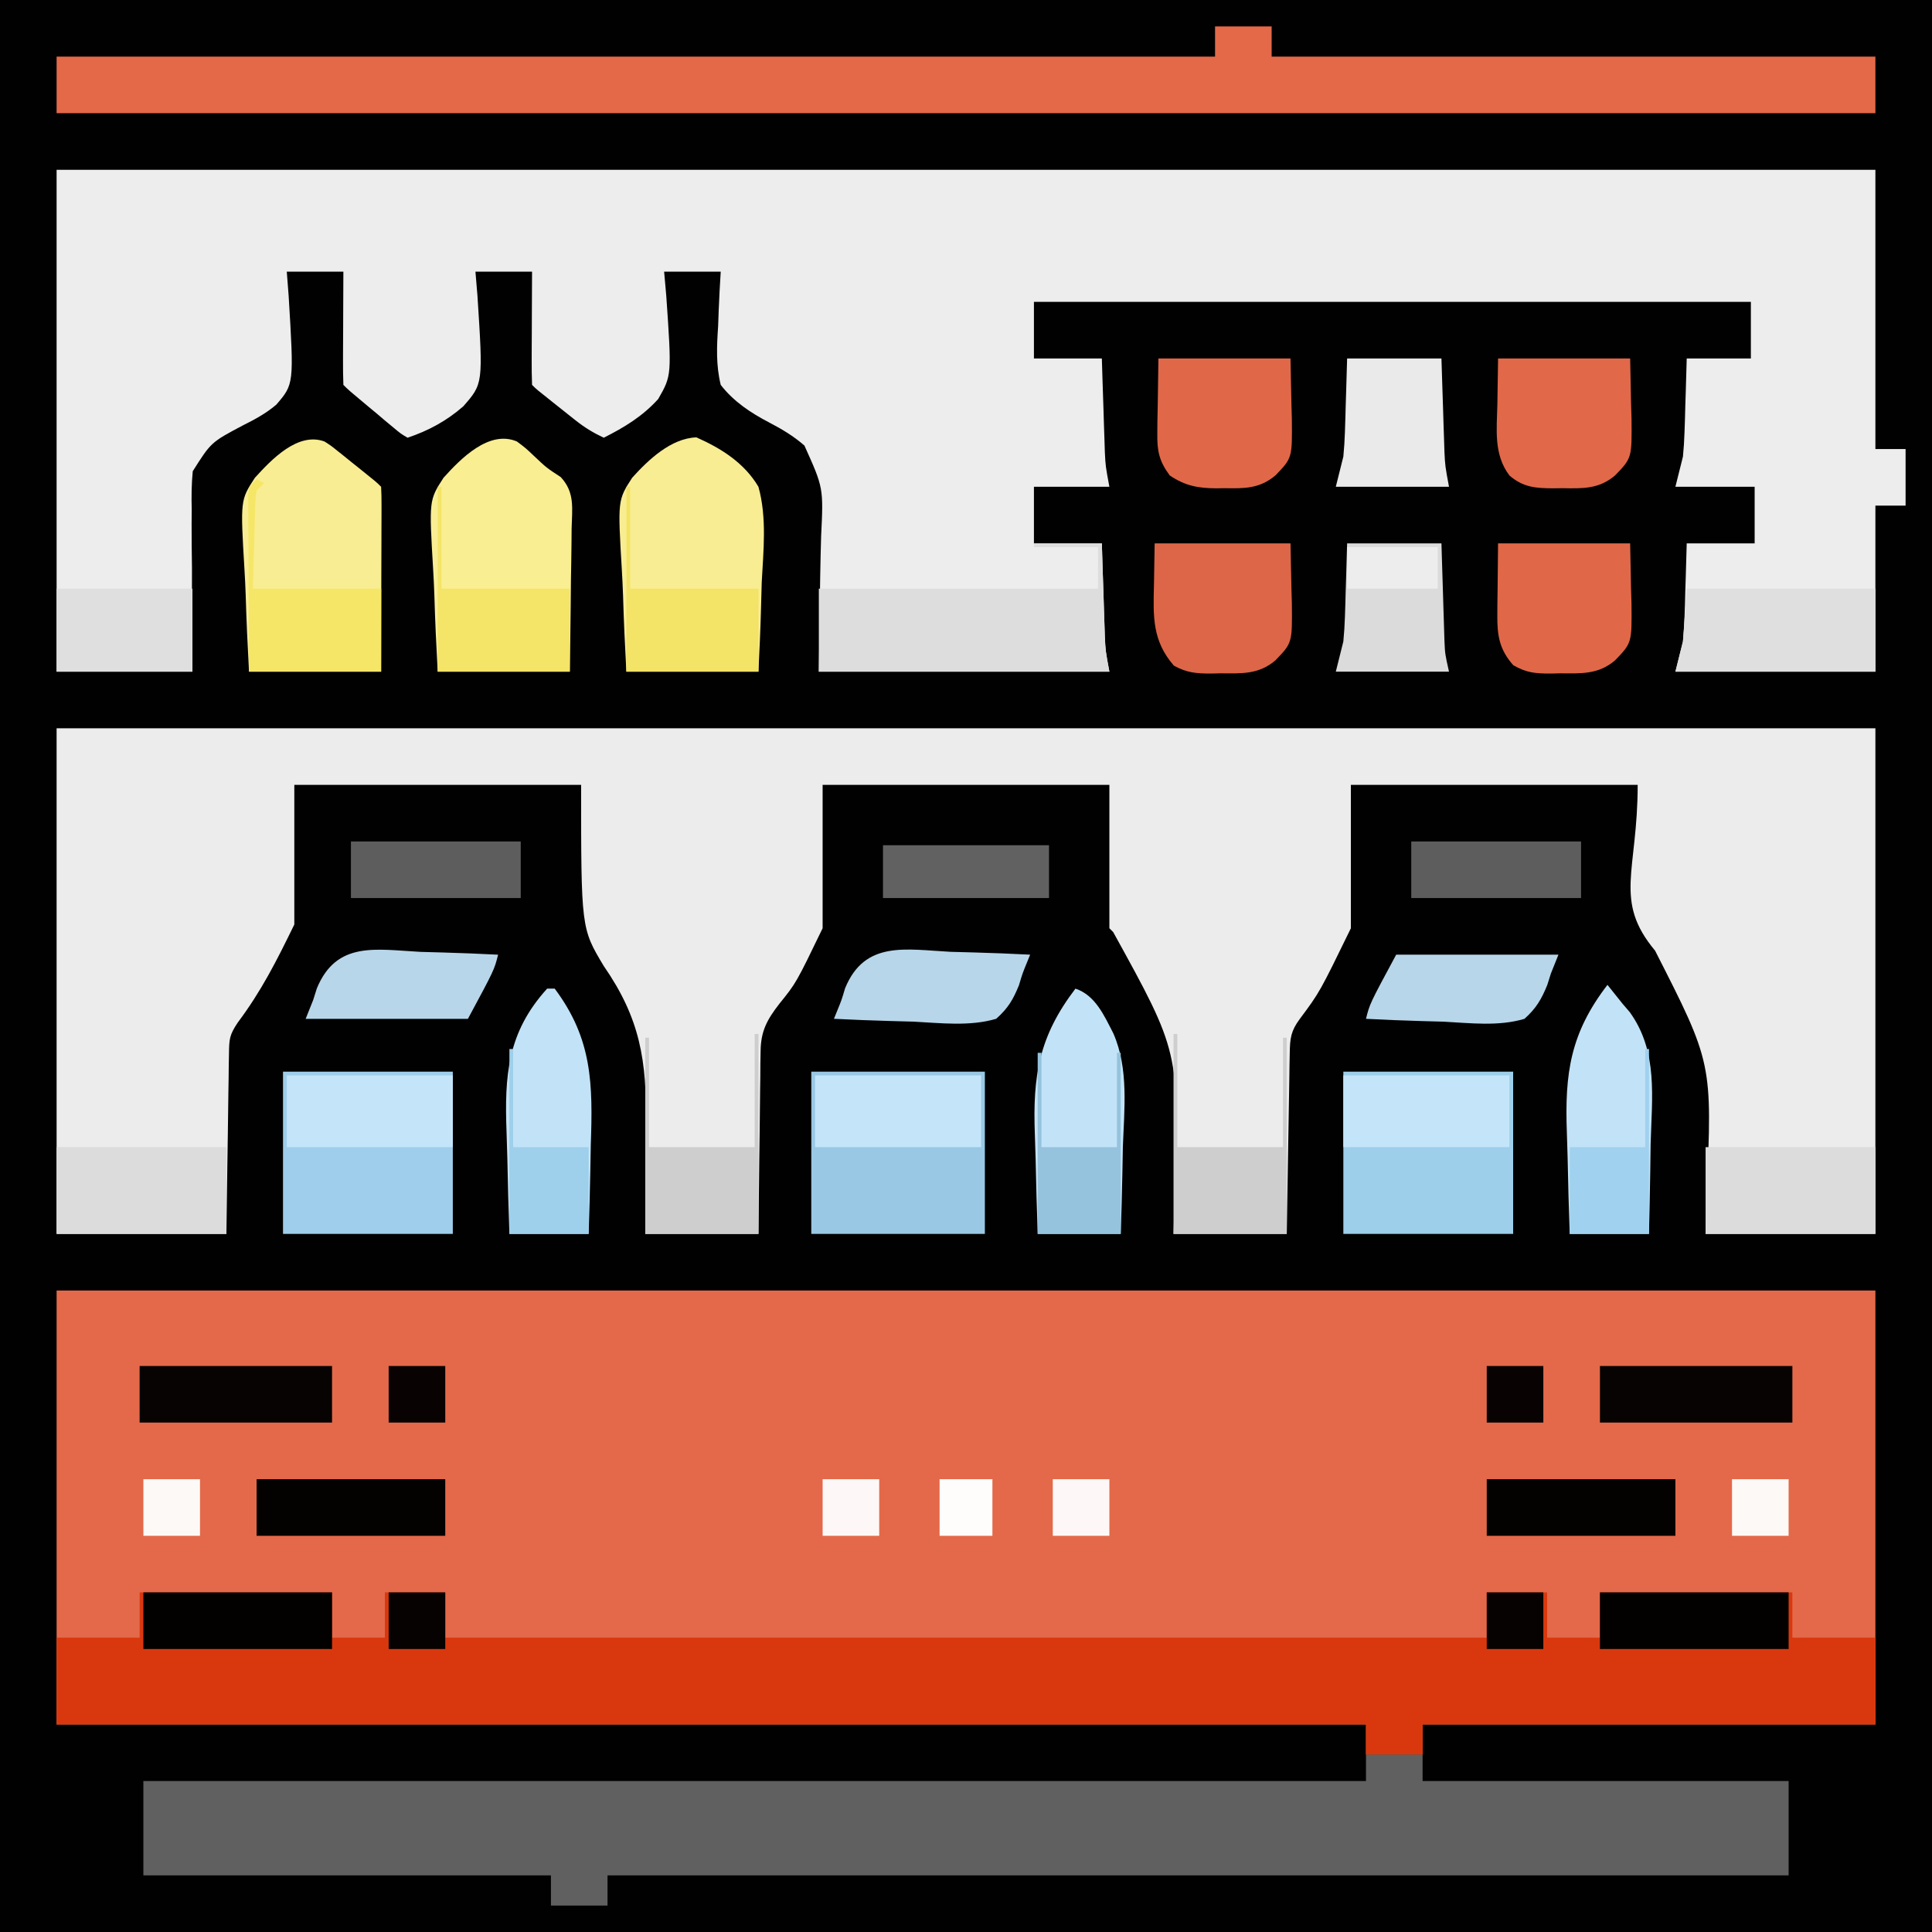 <svg width="112" height="112" viewBox="0 0 112 112" fill="none" xmlns="http://www.w3.org/2000/svg">
<rect x="0" y="0" width="112" height="112" fill="#333333" stroke="none"/>
<g clip-path="url(#clip0_3014_252)">
<path d="M0 0C36.96 0 73.92 0 112 0C112 36.96 112 73.92 112 112C75.04 112 38.08 112 0 112C0 75.04 0 38.08 0 0Z" fill="#020101"/>
<path d="M3.281 74.812C38.076 74.812 72.87 74.812 108.719 74.812C108.719 83.114 108.719 91.416 108.719 99.969C100.056 99.969 91.394 99.969 82.469 99.969C82.469 100.546 82.469 101.124 82.469 101.719C81.386 101.719 80.303 101.719 79.188 101.719C79.188 101.141 79.188 100.564 79.188 99.969C54.138 99.969 29.089 99.969 3.281 99.969C3.281 91.667 3.281 83.366 3.281 74.812Z" fill="#E3694A"/>
<path d="M3.281 9.844C38.076 9.844 72.87 9.844 108.719 9.844C108.719 15.186 108.719 20.527 108.719 26.031C109.296 26.031 109.874 26.031 110.469 26.031C110.469 27.114 110.469 28.197 110.469 29.312C109.891 29.312 109.314 29.312 108.719 29.312C108.719 32.489 108.719 35.665 108.719 38.938C104.893 38.938 101.067 38.938 97.125 38.938C97.269 38.36 97.414 37.782 97.562 37.188C97.608 36.717 97.639 36.245 97.653 35.773C97.662 35.522 97.67 35.27 97.679 35.012C97.686 34.755 97.692 34.499 97.699 34.234C97.708 33.971 97.716 33.708 97.725 33.436C97.745 32.791 97.763 32.145 97.781 31.5C99.081 31.5 100.38 31.5 101.719 31.5C101.719 30.417 101.719 29.334 101.719 28.219C100.203 28.219 98.687 28.219 97.125 28.219C97.269 27.641 97.414 27.064 97.562 26.469C97.608 25.998 97.639 25.526 97.653 25.054C97.662 24.803 97.67 24.552 97.679 24.293C97.686 24.037 97.692 23.78 97.699 23.516C97.708 23.252 97.716 22.989 97.725 22.718C97.745 22.072 97.763 21.427 97.781 20.781C99.008 20.781 100.236 20.781 101.5 20.781C101.5 19.698 101.5 18.616 101.5 17.5C87.784 17.5 74.069 17.5 59.938 17.5C59.938 18.583 59.938 19.666 59.938 20.781C61.237 20.781 62.536 20.781 63.875 20.781C63.888 21.208 63.901 21.635 63.915 22.075C63.934 22.637 63.952 23.2 63.971 23.762C63.979 24.043 63.988 24.324 63.997 24.614C64.006 24.886 64.015 25.158 64.025 25.438C64.033 25.688 64.041 25.938 64.049 26.195C64.088 27.01 64.088 27.01 64.312 28.219C62.869 28.219 61.425 28.219 59.938 28.219C59.938 29.302 59.938 30.384 59.938 31.5C61.237 31.5 62.536 31.5 63.875 31.5C63.888 31.927 63.901 32.354 63.915 32.794C63.934 33.356 63.952 33.918 63.971 34.48C63.979 34.762 63.988 35.043 63.997 35.332C64.006 35.605 64.015 35.877 64.025 36.157C64.033 36.407 64.041 36.656 64.049 36.914C64.088 37.729 64.088 37.729 64.312 38.938C58.754 38.938 53.196 38.938 47.469 38.938C47.551 32.963 47.551 32.963 47.601 31.091C47.739 28.282 47.739 28.282 46.632 25.828C46.009 25.285 45.328 24.875 44.596 24.495C43.519 23.933 42.527 23.277 41.781 22.312C41.501 21.159 41.55 20.078 41.631 18.908C41.643 18.601 41.654 18.294 41.664 17.987C41.692 17.241 41.735 16.495 41.781 15.75C40.698 15.75 39.616 15.75 38.5 15.75C38.541 16.206 38.581 16.663 38.623 17.133C38.943 21.758 38.943 21.758 38.157 23.131C37.259 24.127 36.191 24.778 35 25.375C34.402 25.094 33.894 24.786 33.377 24.376C33.243 24.27 33.109 24.164 32.97 24.054C32.832 23.944 32.695 23.834 32.553 23.721C32.412 23.61 32.272 23.499 32.128 23.384C31.104 22.573 31.104 22.573 30.844 22.312C30.825 21.827 30.82 21.341 30.822 20.856C30.823 20.71 30.823 20.565 30.823 20.415C30.825 19.949 30.827 19.483 30.83 19.018C30.831 18.702 30.832 18.387 30.833 18.072C30.835 17.298 30.84 16.524 30.844 15.75C29.761 15.75 28.678 15.75 27.562 15.75C27.62 16.439 27.62 16.439 27.678 17.141C28.008 22.243 28.008 22.243 26.855 23.558C25.892 24.397 24.837 24.971 23.625 25.375C23.233 25.142 23.233 25.142 22.803 24.782C22.648 24.654 22.493 24.526 22.334 24.394C22.173 24.258 22.013 24.121 21.848 23.98C21.686 23.846 21.523 23.711 21.356 23.572C20.211 22.617 20.211 22.617 19.906 22.312C19.887 21.827 19.883 21.341 19.885 20.856C19.885 20.71 19.886 20.565 19.886 20.415C19.887 19.949 19.89 19.483 19.893 19.018C19.894 18.702 19.895 18.387 19.896 18.072C19.898 17.298 19.902 16.524 19.906 15.75C18.823 15.75 17.741 15.75 16.625 15.75C16.66 16.212 16.696 16.673 16.733 17.149C17.043 22.265 17.043 22.265 16.02 23.456C15.417 23.971 14.757 24.324 14.05 24.676C12.233 25.642 12.233 25.642 11.174 27.318C11.101 28.066 11.095 28.787 11.114 29.538C11.112 29.808 11.11 30.077 11.108 30.355C11.105 31.211 11.117 32.066 11.129 32.922C11.131 33.504 11.129 34.086 11.127 34.669C11.124 36.092 11.14 37.513 11.156 38.938C8.557 38.938 5.959 38.938 3.281 38.938C3.281 29.337 3.281 19.736 3.281 9.844Z" fill="#EDEDED"/>
<path d="M3.281 42.219C38.076 42.219 72.87 42.219 108.719 42.219C108.719 51.892 108.719 61.565 108.719 71.531C105.47 71.531 102.222 71.531 98.875 71.531C98.895 70.755 98.915 69.979 98.935 69.18C99.266 61.624 99.266 61.624 95.946 55.11C93.516 52.197 94.938 50.525 94.938 45.5C89.451 45.5 83.965 45.5 78.312 45.5C78.312 48.243 78.312 50.986 78.312 53.812C76.505 57.519 76.505 57.519 75.357 59.06C74.834 59.766 74.782 60.182 74.768 61.051C74.763 61.283 74.759 61.516 74.754 61.755C74.751 62.006 74.747 62.257 74.743 62.516C74.737 62.901 74.737 62.901 74.73 63.294C74.715 64.117 74.702 64.939 74.689 65.762C74.68 66.318 74.671 66.875 74.661 67.431C74.637 68.798 74.615 70.165 74.594 71.531C72.428 71.531 70.263 71.531 68.031 71.531C68.053 70.745 68.076 69.958 68.099 69.147C68.363 60.975 68.363 60.975 64.531 54.031C64.459 53.959 64.387 53.887 64.312 53.812C64.312 51.069 64.312 48.326 64.312 45.5C58.826 45.5 53.34 45.5 47.688 45.5C47.688 48.243 47.688 50.986 47.688 53.812C46.153 56.987 46.153 56.987 45.179 58.191C44.475 59.102 44.107 59.76 44.093 60.927C44.086 61.282 44.086 61.282 44.08 61.644C44.078 61.896 44.077 62.149 44.076 62.41C44.072 62.67 44.068 62.931 44.064 63.199C44.052 64.031 44.044 64.862 44.037 65.693C44.03 66.257 44.022 66.822 44.014 67.386C43.995 68.767 43.982 70.149 43.969 71.531C41.803 71.531 39.638 71.531 37.406 71.531C37.421 70.344 37.421 70.344 37.435 69.133C37.437 68.354 37.435 67.574 37.433 66.794C37.433 66.259 37.438 65.723 37.446 65.188C37.5 61.493 37.112 59.046 35 56C33.688 53.812 33.688 53.812 33.688 45.5C28.201 45.5 22.715 45.5 17.062 45.5C17.062 48.171 17.062 50.842 17.062 53.594C16.034 55.704 15.152 57.452 13.781 59.281C13.3 60.003 13.286 60.236 13.274 61.076C13.27 61.308 13.265 61.54 13.261 61.779C13.257 62.155 13.257 62.155 13.253 62.538C13.249 62.794 13.245 63.05 13.24 63.315C13.227 64.135 13.217 64.955 13.207 65.775C13.199 66.331 13.19 66.886 13.181 67.442C13.16 68.805 13.143 70.168 13.125 71.531C9.877 71.531 6.628 71.531 3.281 71.531C3.281 61.858 3.281 52.185 3.281 42.219Z" fill="#ECECEC"/>
<path d="M8.094 92.312C11.775 92.312 15.457 92.312 19.25 92.312C19.25 93.179 19.25 94.045 19.25 94.938C20.261 94.938 21.271 94.938 22.312 94.938C22.312 94.071 22.312 93.205 22.312 92.312C23.468 92.312 24.622 92.312 25.812 92.312C25.812 93.179 25.812 94.045 25.812 94.938C45.736 94.938 65.66 94.938 86.188 94.938C86.188 94.071 86.188 93.205 86.188 92.312C87.343 92.312 88.498 92.312 89.688 92.312C89.688 93.179 89.688 94.045 89.688 94.938C90.698 94.938 91.709 94.938 92.75 94.938C92.75 94.071 92.75 93.205 92.75 92.312C96.432 92.312 100.113 92.312 103.906 92.312C103.906 93.179 103.906 94.045 103.906 94.938C105.494 94.938 107.082 94.938 108.719 94.938C108.719 96.598 108.719 98.258 108.719 99.969C100.056 99.969 91.394 99.969 82.469 99.969C82.469 100.546 82.469 101.124 82.469 101.719C81.386 101.719 80.303 101.719 79.188 101.719C79.188 101.141 79.188 100.564 79.188 99.969C54.138 99.969 29.089 99.969 3.281 99.969C3.281 98.308 3.281 96.648 3.281 94.938C4.869 94.938 6.457 94.938 8.094 94.938C8.094 94.071 8.094 93.205 8.094 92.312Z" fill="#D9380E"/>
<path d="M79.188 101.719C80.27 101.719 81.353 101.719 82.469 101.719C82.469 102.224 82.469 102.729 82.469 103.25C89.471 103.25 96.473 103.25 103.688 103.25C103.688 105.055 103.688 106.859 103.688 108.719C81.093 108.719 58.498 108.719 35.219 108.719C35.219 109.296 35.219 109.874 35.219 110.469C34.136 110.469 33.053 110.469 31.938 110.469C31.938 109.891 31.938 109.314 31.938 108.719C24.141 108.719 16.345 108.719 8.312 108.719C8.312 106.914 8.312 105.109 8.312 103.25C31.701 103.25 55.09 103.25 79.188 103.25C79.188 102.745 79.188 102.239 79.188 101.719Z" fill="#606060"/>
<path d="M70.438 1.531C71.52 1.531 72.603 1.531 73.719 1.531C73.719 2.109 73.719 2.686 73.719 3.281C85.269 3.281 96.819 3.281 108.719 3.281C108.719 4.364 108.719 5.447 108.719 6.562C73.924 6.562 39.13 6.562 3.281 6.562C3.281 5.48 3.281 4.397 3.281 3.281C25.443 3.281 47.604 3.281 70.438 3.281C70.438 2.704 70.438 2.126 70.438 1.531Z" fill="#E36949"/>
<path d="M47.031 62.125C50.352 62.125 53.672 62.125 57.094 62.125C57.094 65.229 57.094 68.333 57.094 71.531C53.773 71.531 50.453 71.531 47.031 71.531C47.031 68.427 47.031 65.323 47.031 62.125Z" fill="#99C8E4"/>
<path d="M40.372 25.355C41.819 25.999 43.143 26.83 43.967 28.218C44.464 30.001 44.256 31.914 44.159 33.741C44.143 34.245 44.13 34.75 44.117 35.254C44.086 36.484 44.026 37.707 43.967 38.936C41.441 38.936 38.914 38.936 36.311 38.936C36.23 37.459 36.161 35.99 36.119 34.513C36.101 34.012 36.078 33.512 36.047 33.012C35.809 28.996 35.809 28.996 36.648 27.695C37.586 26.653 38.903 25.404 40.372 25.355Z" fill="#F8ED92"/>
<path d="M18.811 25.594C19.188 25.836 19.188 25.836 19.559 26.134C19.761 26.294 19.761 26.294 19.966 26.458C20.104 26.57 20.242 26.682 20.384 26.797C20.524 26.909 20.664 27.021 20.809 27.136C21.817 27.943 21.817 27.943 22.093 28.219C22.113 28.555 22.118 28.891 22.117 29.228C22.117 29.442 22.117 29.657 22.117 29.878C22.116 30.111 22.115 30.345 22.114 30.585C22.114 30.823 22.113 31.06 22.113 31.305C22.112 32.067 22.109 32.83 22.106 33.592C22.105 34.108 22.104 34.623 22.103 35.138C22.101 36.405 22.097 37.671 22.093 38.938C19.566 38.938 17.039 38.938 14.436 38.938C14.355 37.461 14.286 35.992 14.244 34.514C14.227 34.014 14.203 33.513 14.172 33.013C13.933 28.99 13.933 28.99 14.777 27.697C15.749 26.626 17.273 25.029 18.811 25.594Z" fill="#F8ED92"/>
<path d="M29.967 25.594C30.466 25.968 30.466 25.968 30.952 26.428C31.677 27.114 31.677 27.114 32.508 27.659C33.337 28.549 33.166 29.477 33.137 30.649C33.135 30.886 33.134 31.123 33.132 31.367C33.126 32.122 33.112 32.878 33.098 33.633C33.093 34.146 33.088 34.658 33.083 35.171C33.072 36.427 33.051 37.682 33.03 38.938C30.503 38.938 27.977 38.938 25.374 38.938C25.293 37.461 25.223 35.992 25.181 34.515C25.164 34.014 25.14 33.514 25.11 33.013C24.871 28.997 24.871 28.997 25.711 27.697C26.716 26.578 28.361 24.907 29.967 25.594Z" fill="#F9EE92"/>
<path d="M77.875 62.125C81.123 62.125 84.372 62.125 87.719 62.125C87.719 65.229 87.719 68.333 87.719 71.531C84.47 71.531 81.222 71.531 77.875 71.531C77.875 68.427 77.875 65.323 77.875 62.125Z" fill="#9DCEEA"/>
<path d="M16.406 62.125C19.655 62.125 22.903 62.125 26.25 62.125C26.25 65.229 26.25 68.333 26.25 71.531C23.002 71.531 19.753 71.531 16.406 71.531C16.406 68.427 16.406 65.323 16.406 62.125Z" fill="#9ECEEB"/>
<path d="M59.938 31.5C61.237 31.5 62.536 31.5 63.875 31.5C63.888 31.927 63.901 32.354 63.915 32.794C63.934 33.356 63.952 33.918 63.971 34.48C63.979 34.762 63.988 35.043 63.997 35.332C64.006 35.605 64.015 35.877 64.025 36.157C64.033 36.407 64.041 36.656 64.049 36.914C64.088 37.729 64.088 37.729 64.312 38.938C58.754 38.938 53.196 38.938 47.469 38.938C47.469 37.349 47.469 35.761 47.469 34.125C52.811 34.125 58.153 34.125 63.656 34.125C63.656 33.331 63.656 32.537 63.656 31.719C62.429 31.719 61.202 31.719 59.938 31.719C59.938 31.647 59.938 31.574 59.938 31.5Z" fill="#DDDDDD"/>
<path d="M62.345 57.312C63.5 57.697 64.011 58.876 64.546 59.916C65.443 61.972 65.171 64.309 65.093 66.5C65.083 66.99 65.074 67.48 65.066 67.97C65.046 69.158 65.008 70.343 64.97 71.531C63.382 71.531 61.794 71.531 60.158 71.531C60.107 70.103 60.064 68.678 60.038 67.249C60.027 66.766 60.012 66.282 59.993 65.798C59.86 62.356 60.231 60.083 62.345 57.312Z" fill="#C2E3F7"/>
<path d="M93.186 57.094C93.478 57.458 93.769 57.823 94.061 58.188C94.198 58.348 94.336 58.509 94.478 58.674C96.136 60.965 95.759 63.635 95.688 66.336C95.68 66.84 95.673 67.345 95.667 67.849C95.651 69.077 95.621 70.303 95.592 71.531C94.076 71.531 92.56 71.531 90.998 71.531C90.947 70.072 90.904 68.616 90.878 67.156C90.867 66.661 90.852 66.167 90.833 65.673C90.702 62.202 91.042 59.885 93.186 57.094Z" fill="#C2E3F7"/>
<path d="M31.718 57.312C31.863 57.312 32.007 57.312 32.156 57.312C34.343 60.234 34.371 62.836 34.248 66.391C34.238 66.891 34.229 67.391 34.221 67.892C34.201 69.106 34.162 70.317 34.124 71.531C32.609 71.531 31.093 71.531 29.531 71.531C29.48 70.068 29.437 68.608 29.411 67.144C29.4 66.648 29.385 66.152 29.366 65.656C29.241 62.34 29.413 59.854 31.718 57.312Z" fill="#C2E3F7"/>
<path d="M66.937 31.5C69.536 31.5 72.135 31.5 74.812 31.5C74.83 32.375 74.848 33.251 74.867 34.152C74.875 34.426 74.883 34.7 74.891 34.981C74.914 37.268 74.914 37.268 73.937 38.281C72.976 39.105 71.972 39.043 70.766 39.033C70.581 39.038 70.397 39.042 70.207 39.046C69.351 39.046 68.813 39.006 68.052 38.59C66.795 37.144 66.852 35.754 66.896 33.92C66.91 33.121 66.923 32.323 66.937 31.5Z" fill="#DC6647"/>
<path d="M86.844 31.5C89.371 31.5 91.897 31.5 94.501 31.5C94.519 32.375 94.537 33.251 94.555 34.152C94.563 34.426 94.571 34.7 94.579 34.981C94.602 37.268 94.602 37.268 93.626 38.281C92.665 39.105 91.66 39.043 90.454 39.033C90.269 39.038 90.085 39.042 89.896 39.046C89.017 39.046 88.499 39.009 87.726 38.562C86.928 37.665 86.789 36.845 86.802 35.666C86.803 35.446 86.804 35.227 86.805 35.001C86.809 34.725 86.813 34.45 86.817 34.166C86.826 33.286 86.835 32.406 86.844 31.5Z" fill="#E06848"/>
<path d="M67.155 20.781C69.682 20.781 72.208 20.781 74.811 20.781C74.829 21.657 74.847 22.532 74.866 23.434C74.874 23.707 74.882 23.981 74.89 24.263C74.913 26.549 74.913 26.549 73.936 27.562C73.012 28.333 72.147 28.319 70.997 28.301C70.755 28.305 70.755 28.305 70.508 28.308C69.457 28.303 68.706 28.166 67.811 27.562C67.195 26.729 67.076 26.145 67.091 25.118C67.093 24.89 67.094 24.661 67.096 24.426C67.102 24.139 67.108 23.852 67.114 23.557C67.128 22.641 67.141 21.725 67.155 20.781Z" fill="#E06848"/>
<path d="M86.845 20.781C89.372 20.781 91.898 20.781 94.502 20.781C94.52 21.657 94.538 22.532 94.556 23.434C94.564 23.707 94.572 23.981 94.581 24.263C94.603 26.549 94.603 26.549 93.627 27.562C92.681 28.363 91.746 28.318 90.564 28.301C90.391 28.303 90.217 28.306 90.038 28.308C89.025 28.303 88.297 28.255 87.502 27.562C86.578 26.34 86.772 24.893 86.804 23.434C86.818 22.558 86.832 21.683 86.845 20.781Z" fill="#E16849"/>
<path d="M97.781 34.125C101.391 34.125 105 34.125 108.719 34.125C108.719 35.713 108.719 37.301 108.719 38.938C104.893 38.938 101.067 38.938 97.125 38.938C97.269 38.36 97.414 37.782 97.562 37.188C97.635 36.177 97.707 35.166 97.781 34.125Z" fill="#DFDFDF"/>
<path d="M98.875 66.5C102.123 66.5 105.372 66.5 108.719 66.5C108.719 68.16 108.719 69.821 108.719 71.531C105.47 71.531 102.222 71.531 98.875 71.531C98.875 69.871 98.875 68.211 98.875 66.5Z" fill="#DCDCDC"/>
<path d="M3.281 66.5C6.53 66.5 9.778 66.5 13.125 66.5C13.125 68.16 13.125 69.821 13.125 71.531C9.877 71.531 6.628 71.531 3.281 71.531C3.281 69.871 3.281 68.211 3.281 66.5Z" fill="#DCDCDC"/>
<path d="M78.094 20.781C79.898 20.781 81.703 20.781 83.562 20.781C83.576 21.208 83.589 21.635 83.603 22.075C83.621 22.637 83.64 23.2 83.658 23.762C83.667 24.043 83.675 24.324 83.684 24.614C83.693 24.886 83.703 25.158 83.712 25.438C83.72 25.688 83.728 25.938 83.736 26.195C83.776 27.01 83.776 27.01 84 28.219C81.834 28.219 79.669 28.219 77.438 28.219C77.582 27.641 77.726 27.064 77.875 26.469C77.921 25.998 77.951 25.526 77.966 25.054C77.974 24.803 77.983 24.552 77.991 24.293C77.998 24.037 78.005 23.78 78.012 23.516C78.02 23.252 78.029 22.989 78.037 22.718C78.058 22.072 78.076 21.427 78.094 20.781Z" fill="#EAEAEA"/>
<path d="M78.094 31.5C79.898 31.5 81.703 31.5 83.562 31.5C83.576 31.945 83.589 32.391 83.603 32.849C83.616 33.283 83.63 33.717 83.644 34.15C83.653 34.45 83.662 34.751 83.671 35.051C83.684 35.484 83.698 35.916 83.712 36.349C83.72 36.609 83.728 36.869 83.736 37.137C83.77 37.914 83.77 37.914 84 38.938C81.834 38.938 79.669 38.938 77.438 38.938C77.582 38.36 77.726 37.782 77.875 37.188C77.921 36.717 77.951 36.245 77.966 35.773C77.974 35.522 77.983 35.27 77.991 35.012C77.998 34.755 78.005 34.499 78.012 34.234C78.02 33.971 78.029 33.708 78.037 33.436C78.058 32.791 78.076 32.145 78.094 31.5Z" fill="#DBDBDB"/>
<path d="M77.875 62.344C81.051 62.344 84.228 62.344 87.5 62.344C87.5 63.715 87.5 65.087 87.5 66.5C84.324 66.5 81.147 66.5 77.875 66.5C77.875 65.128 77.875 63.757 77.875 62.344Z" fill="#C4E5F9"/>
<path d="M47.25 62.344C50.426 62.344 53.602 62.344 56.875 62.344C56.875 63.715 56.875 65.087 56.875 66.5C53.699 66.5 50.523 66.5 47.25 66.5C47.25 65.128 47.25 63.757 47.25 62.344Z" fill="#C4E5F9"/>
<path d="M16.625 62.344C19.801 62.344 22.977 62.344 26.25 62.344C26.25 63.715 26.25 65.087 26.25 66.5C23.074 66.5 19.898 66.5 16.625 66.5C16.625 65.128 16.625 63.757 16.625 62.344Z" fill="#C4E5F9"/>
<path d="M14.877 27.781C15.021 27.853 15.166 27.926 15.314 28C15.17 28.144 15.026 28.289 14.877 28.438C14.795 29.032 14.795 29.032 14.786 29.724C14.778 29.954 14.771 30.184 14.763 30.421C14.755 30.714 14.748 31.007 14.74 31.309C14.713 32.238 14.686 33.167 14.658 34.125C17.113 34.125 19.567 34.125 22.096 34.125C22.096 35.713 22.096 37.301 22.096 38.938C19.569 38.938 17.043 38.938 14.439 38.938C14.429 37.419 14.421 35.901 14.415 34.382C14.413 33.865 14.41 33.348 14.406 32.831C14.401 32.09 14.399 31.348 14.397 30.606C14.394 30.374 14.392 30.142 14.39 29.903C14.39 29.688 14.39 29.473 14.39 29.252C14.388 28.968 14.388 28.968 14.387 28.678C14.439 28.219 14.439 28.219 14.877 27.781Z" fill="#F5E668"/>
<path d="M36.312 28.219C36.385 28.219 36.457 28.219 36.531 28.219C36.531 30.168 36.531 32.117 36.531 34.125C38.986 34.125 41.44 34.125 43.969 34.125C43.969 35.713 43.969 37.301 43.969 38.938C41.442 38.938 38.916 38.938 36.312 38.938C36.312 35.4 36.312 31.863 36.312 28.219Z" fill="#F3E366"/>
<path d="M25.375 28.219C25.447 28.219 25.519 28.219 25.594 28.219C25.594 30.168 25.594 32.117 25.594 34.125C28.048 34.125 30.503 34.125 33.031 34.125C33.031 35.713 33.031 37.301 33.031 38.938C30.505 38.938 27.978 38.938 25.375 38.938C25.375 35.4 25.375 31.863 25.375 28.219Z" fill="#F4E467"/>
<path d="M3.281 34.125C5.88 34.125 8.479 34.125 11.156 34.125C11.156 35.713 11.156 37.301 11.156 38.938C8.557 38.938 5.959 38.938 3.281 38.938C3.281 37.349 3.281 35.761 3.281 34.125Z" fill="#DFDFDF"/>
<path d="M92.75 79.188C96.432 79.188 100.113 79.188 103.906 79.188C103.906 80.27 103.906 81.353 103.906 82.469C100.225 82.469 96.543 82.469 92.75 82.469C92.75 81.386 92.75 80.303 92.75 79.188Z" fill="#070302"/>
<path d="M8.094 79.188C11.775 79.188 15.457 79.188 19.25 79.188C19.25 80.27 19.25 81.353 19.25 82.469C15.568 82.469 11.887 82.469 8.094 82.469C8.094 81.386 8.094 80.303 8.094 79.188Z" fill="#070302"/>
<path d="M92.75 92.312C96.359 92.312 99.969 92.312 103.688 92.312C103.688 93.395 103.688 94.478 103.688 95.594C100.078 95.594 96.469 95.594 92.75 95.594C92.75 94.511 92.75 93.428 92.75 92.312Z" fill="#030100"/>
<path d="M8.312 92.312C11.922 92.312 15.531 92.312 19.25 92.312C19.25 93.395 19.25 94.478 19.25 95.594C15.641 95.594 12.031 95.594 8.312 95.594C8.312 94.511 8.312 93.428 8.312 92.312Z" fill="#030100"/>
<path d="M86.188 85.75C89.797 85.75 93.406 85.75 97.125 85.75C97.125 86.833 97.125 87.916 97.125 89.031C93.516 89.031 89.906 89.031 86.188 89.031C86.188 87.948 86.188 86.866 86.188 85.75Z" fill="#040201"/>
<path d="M14.875 85.75C18.484 85.75 22.094 85.75 25.812 85.75C25.812 86.833 25.812 87.916 25.812 89.031C22.203 89.031 18.594 89.031 14.875 89.031C14.875 87.948 14.875 86.866 14.875 85.75Z" fill="#040201"/>
<path d="M68.031 59.938C68.103 59.938 68.176 59.938 68.25 59.938C68.25 62.103 68.25 64.269 68.25 66.5C70.271 66.5 72.293 66.5 74.375 66.5C74.375 64.407 74.375 62.313 74.375 60.156C74.447 60.156 74.519 60.156 74.594 60.156C74.594 63.91 74.594 67.664 74.594 71.531C72.428 71.531 70.263 71.531 68.031 71.531C68.031 67.705 68.031 63.879 68.031 59.938Z" fill="#CECECE"/>
<path d="M43.75 59.938C43.822 59.938 43.894 59.938 43.969 59.938C43.969 63.763 43.969 67.589 43.969 71.531C41.803 71.531 39.638 71.531 37.406 71.531C37.406 67.778 37.406 64.024 37.406 60.156C37.478 60.156 37.551 60.156 37.625 60.156C37.625 62.25 37.625 64.343 37.625 66.5C39.646 66.5 41.667 66.5 43.75 66.5C43.75 64.334 43.75 62.169 43.75 59.938Z" fill="#CECECE"/>
<path d="M55.111 55.178C55.557 55.192 56.004 55.204 56.45 55.214C57.54 55.243 58.629 55.288 59.719 55.343C59.657 55.495 59.595 55.647 59.531 55.804C59.272 56.438 59.272 56.438 59.072 57.111C58.727 57.957 58.437 58.45 57.75 59.061C56.218 59.514 54.525 59.306 52.951 59.225C52.505 59.212 52.059 59.2 51.613 59.189C50.522 59.16 49.433 59.115 48.344 59.061C48.406 58.909 48.468 58.757 48.532 58.6C48.791 57.966 48.791 57.966 48.99 57.292C50.132 54.498 52.53 55.047 55.111 55.178Z" fill="#B7D6E9"/>
<path d="M80.938 55.344C84.042 55.344 87.146 55.344 90.344 55.344C90.199 55.705 90.055 56.066 89.906 56.438C89.836 56.66 89.766 56.883 89.693 57.113C89.347 57.952 89.054 58.451 88.375 59.062C86.879 59.514 85.224 59.307 83.686 59.227C83.25 59.213 82.814 59.201 82.379 59.191C81.314 59.162 80.251 59.117 79.188 59.062C79.406 58.188 79.406 58.188 80.938 55.344Z" fill="#B8D6E9"/>
<path d="M24.377 55.181C24.813 55.194 25.248 55.206 25.684 55.217C26.748 55.246 27.811 55.291 28.875 55.345C28.656 56.22 28.656 56.22 27.125 59.064C24.021 59.064 20.917 59.064 17.719 59.064C17.863 58.703 18.008 58.342 18.156 57.97C18.227 57.747 18.297 57.525 18.369 57.295C19.51 54.53 21.809 55.047 24.377 55.181Z" fill="#B8D6E9"/>
<path d="M81.812 48.781C85.061 48.781 88.309 48.781 91.656 48.781C91.656 49.864 91.656 50.947 91.656 52.062C88.408 52.062 85.159 52.062 81.812 52.062C81.812 50.98 81.812 49.897 81.812 48.781Z" fill="#5D5D5D"/>
<path d="M20.344 48.781C23.592 48.781 26.841 48.781 30.188 48.781C30.188 49.864 30.188 50.947 30.188 52.062C26.939 52.062 23.691 52.062 20.344 52.062C20.344 50.98 20.344 49.897 20.344 48.781Z" fill="#5D5D5D"/>
<path d="M51.188 49C54.364 49 57.54 49 60.812 49C60.812 50.011 60.812 51.021 60.812 52.062C57.636 52.062 54.46 52.062 51.188 52.062C51.188 51.052 51.188 50.041 51.188 49Z" fill="#616161"/>
<path d="M60.156 61.031C60.228 61.031 60.301 61.031 60.375 61.031C60.375 62.836 60.375 64.641 60.375 66.5C61.819 66.5 63.263 66.5 64.75 66.5C64.75 64.695 64.75 62.891 64.75 61.031C64.822 61.031 64.894 61.031 64.969 61.031C64.969 64.496 64.969 67.961 64.969 71.531C63.381 71.531 61.792 71.531 60.156 71.531C60.156 68.066 60.156 64.601 60.156 61.031Z" fill="#95C3DD"/>
<path d="M95.375 60.812C95.447 60.812 95.519 60.812 95.594 60.812C95.594 64.35 95.594 67.887 95.594 71.531C94.078 71.531 92.562 71.531 91 71.531C91 69.871 91 68.211 91 66.5C92.444 66.5 93.888 66.5 95.375 66.5C95.375 64.623 95.375 62.746 95.375 60.812Z" fill="#A0D1EE"/>
<path d="M29.531 60.812C29.603 60.812 29.676 60.812 29.75 60.812C29.75 62.689 29.75 64.566 29.75 66.5C31.194 66.5 32.638 66.5 34.125 66.5C34.125 68.16 34.125 69.821 34.125 71.531C32.609 71.531 31.093 71.531 29.531 71.531C29.531 67.994 29.531 64.457 29.531 60.812Z" fill="#9ECFEB"/>
<path d="M78.094 31.719C79.826 31.719 81.559 31.719 83.344 31.719C83.344 32.513 83.344 33.307 83.344 34.125C81.611 34.125 79.879 34.125 78.094 34.125C78.094 33.331 78.094 32.537 78.094 31.719Z" fill="#EDEDED"/>
<path d="M86.188 92.312C87.27 92.312 88.353 92.312 89.469 92.312C89.469 93.395 89.469 94.478 89.469 95.594C88.386 95.594 87.303 95.594 86.188 95.594C86.188 94.511 86.188 93.428 86.188 92.312Z" fill="#060201"/>
<path d="M22.531 92.312C23.614 92.312 24.697 92.312 25.812 92.312C25.812 93.395 25.812 94.478 25.812 95.594C24.73 95.594 23.647 95.594 22.531 95.594C22.531 94.511 22.531 93.428 22.531 92.312Z" fill="#060201"/>
<path d="M100.406 85.75C101.489 85.75 102.572 85.75 103.688 85.75C103.688 86.833 103.688 87.916 103.688 89.031C102.605 89.031 101.522 89.031 100.406 89.031C100.406 87.948 100.406 86.866 100.406 85.75Z" fill="#FDF9F7"/>
<path d="M61.031 85.75C62.114 85.75 63.197 85.75 64.312 85.75C64.312 86.833 64.312 87.916 64.312 89.031C63.23 89.031 62.147 89.031 61.031 89.031C61.031 87.948 61.031 86.866 61.031 85.75Z" fill="#FDF8F7"/>
<path d="M47.688 85.75C48.77 85.75 49.853 85.75 50.969 85.75C50.969 86.833 50.969 87.916 50.969 89.031C49.886 89.031 48.803 89.031 47.688 89.031C47.688 87.948 47.688 86.866 47.688 85.75Z" fill="#FDF8F7"/>
<path d="M8.312 85.75C9.395 85.75 10.478 85.75 11.594 85.75C11.594 86.833 11.594 87.916 11.594 89.031C10.511 89.031 9.428 89.031 8.312 89.031C8.312 87.948 8.312 86.866 8.312 85.75Z" fill="#FDF9F7"/>
<path d="M86.188 79.188C87.27 79.188 88.353 79.188 89.469 79.188C89.469 80.27 89.469 81.353 89.469 82.469C88.386 82.469 87.303 82.469 86.188 82.469C86.188 81.386 86.188 80.303 86.188 79.188Z" fill="#080302"/>
<path d="M22.531 79.188C23.614 79.188 24.697 79.188 25.812 79.188C25.812 80.27 25.812 81.353 25.812 82.469C24.73 82.469 23.647 82.469 22.531 82.469C22.531 81.386 22.531 80.303 22.531 79.188Z" fill="#080302"/>
<path d="M54.469 85.75C55.479 85.75 56.49 85.75 57.531 85.75C57.531 86.833 57.531 87.916 57.531 89.031C56.521 89.031 55.51 89.031 54.469 89.031C54.469 87.948 54.469 86.866 54.469 85.75Z" fill="#FEFDFC"/>
</g>
<defs>
<clipPath id="clip0_3014_252">
<rect width="112" height="112" fill="white"/>
</clipPath>
</defs>
</svg>
